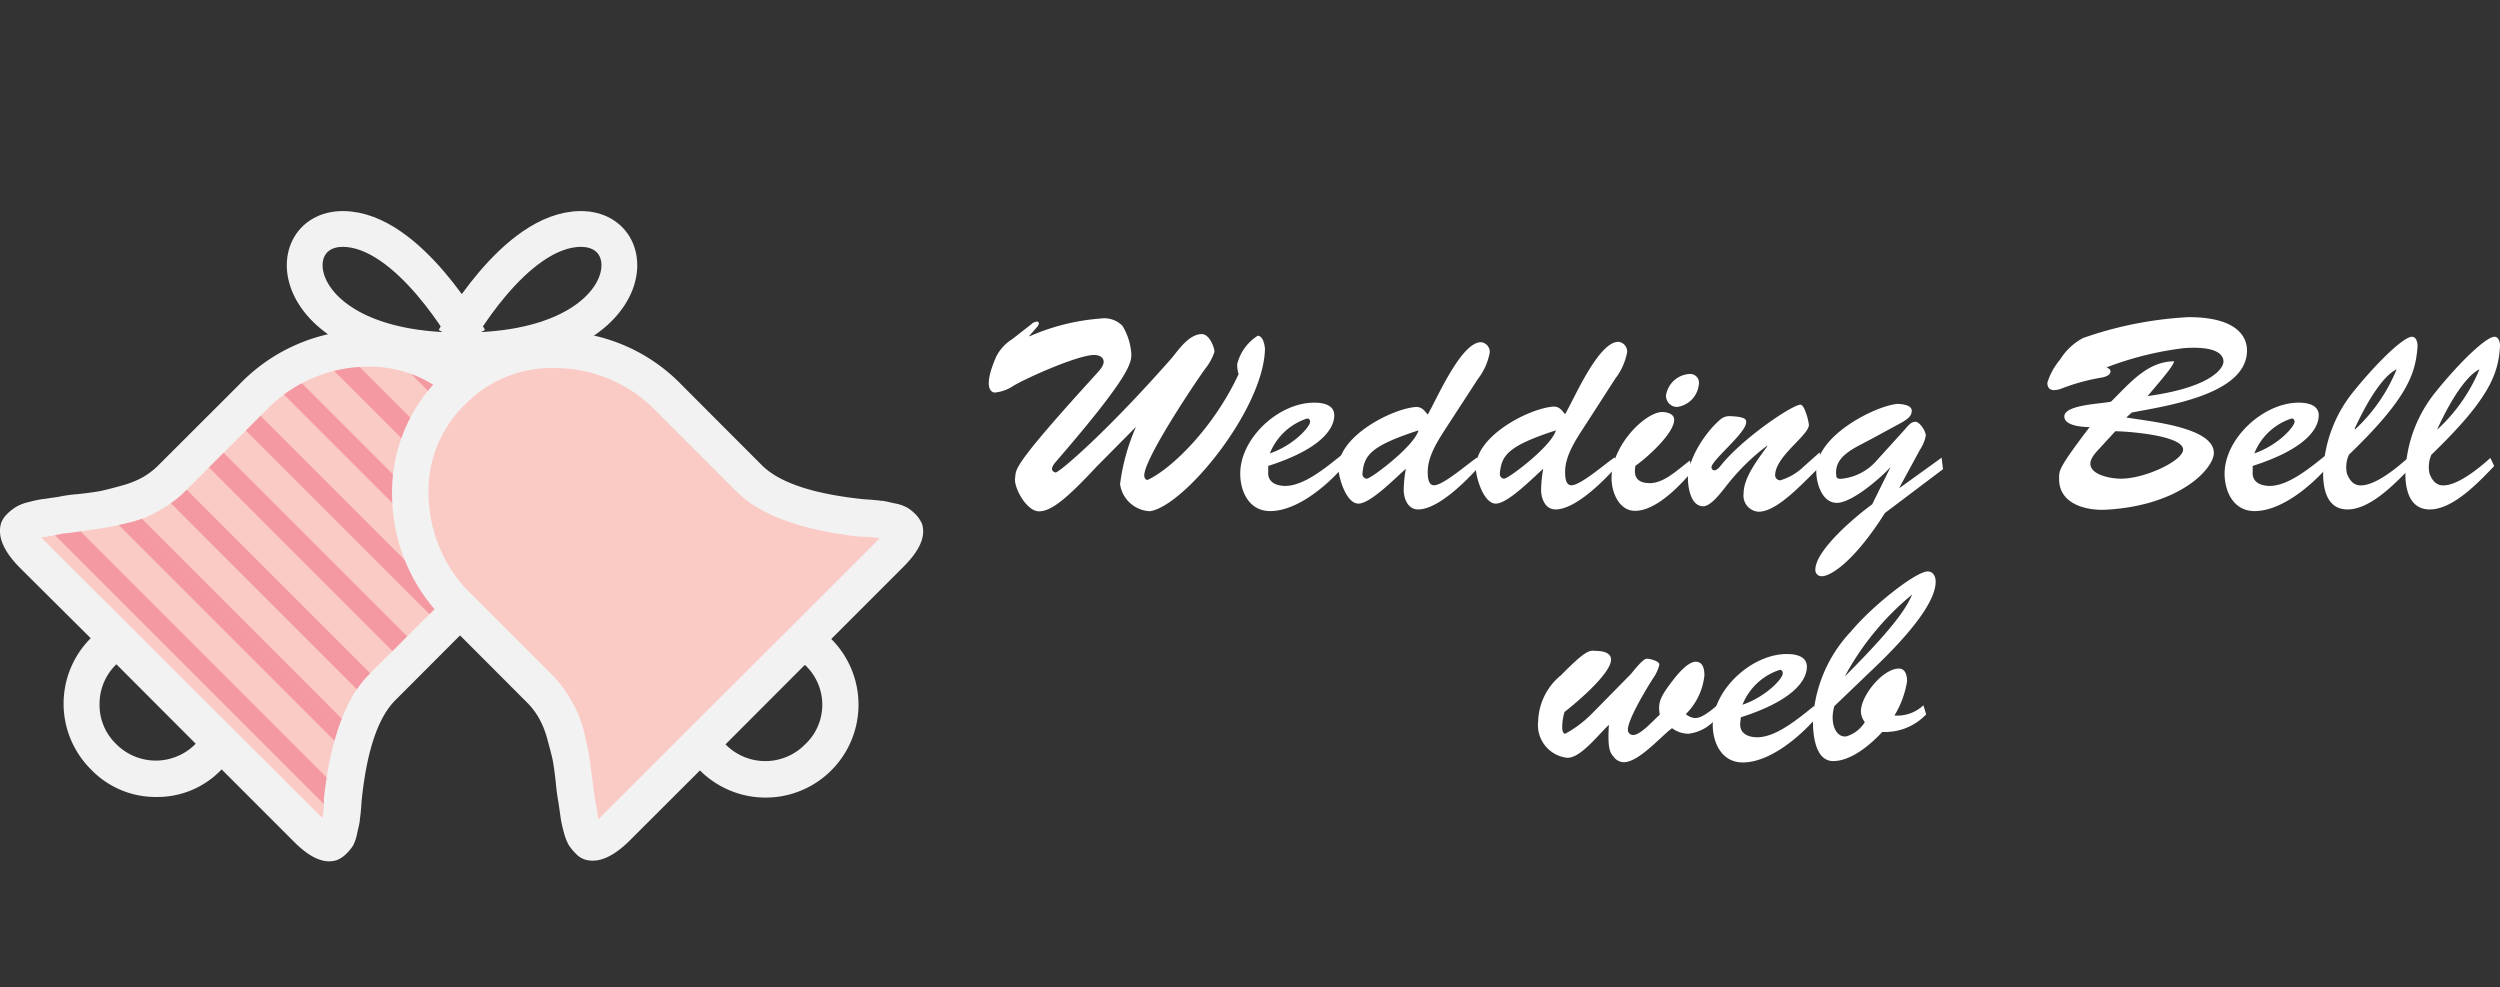 <svg xmlns="http://www.w3.org/2000/svg" xmlns:xlink="http://www.w3.org/1999/xlink" width="197.62" height="78.04" viewBox="0 0 197.62 78.04"><rect x="0" y="0" width="197.62" height="78.04" fill="#333333" stroke="none"/><defs><style>.cls-1,.cls-5,.cls-6{fill:none;}.cls-2{fill:#f2f2f2;}.cls-3{fill:#facac5;}.cls-4{clip-path:url(#clip-path);}.cls-5{stroke:#f499a2;stroke-width:1.64px;}.cls-5,.cls-6{stroke-miterlimit:10;}.cls-6{stroke:#f2f2f2;stroke-width:2.83px;}.cls-7{fill:#fff;}</style><clipPath id="clip-path"><path class="cls-1" d="M25.48,64.66a7.3,7.3,0,0,0,.12-1.58q.79-7,3.58-9.78L35.5,47a11.08,11.08,0,0,0,3.43-7.68,9.62,9.62,0,0,0-2.88-7.44A9.49,9.49,0,0,0,28.64,29,11.18,11.18,0,0,0,21,32.47l-6.32,6.32A8.15,8.15,0,0,1,13.18,40a11.55,11.55,0,0,1-1.49.82,9.27,9.27,0,0,1-1.85.58c-.79.18-1.32.29-1.61.33L6.47,42c-.89.12-1.38.18-1.46.18-.81.16-1.39.26-1.76.3.12.13.27.27.43.43L25.3,64.48Z"/></clipPath></defs><title>wedding_bell_white</title><g id="レイヤー_2" data-name="レイヤー 2"><g id="レイヤー_1-2" data-name="レイヤー 1"><path class="cls-2" d="M28.45,64.72c0,.28-.11.66-.21,1.12a3.68,3.68,0,0,1-.33,1,3.45,3.45,0,0,1-.52.63,2.19,2.19,0,0,1-.76.52c-1,.32-2.1-.16-3.4-1.46l-5.71-5.71A7,7,0,0,1,12.36,63,7.08,7.08,0,0,1,7.17,60.8a7.32,7.32,0,0,1,0-10.35L1.61,44.92C.28,43.59-.23,42.39.09,41.34a2,2,0,0,1,.46-.7,4,4,0,0,1,.67-.54,3.37,3.37,0,0,1,1-.4,9.84,9.84,0,0,1,1.09-.24l1.28-.18a11.4,11.4,0,0,1,1.55-.22c.91-.1,1.55-.19,1.91-.27s.88-.21,1.55-.4a7.26,7.26,0,0,0,1.73-.69,6,6,0,0,0,1.27-1l6.32-6.31a14,14,0,0,1,9.72-4.31,12.29,12.29,0,0,1,9.47,3.7,12.44,12.44,0,0,1,3.74,9.51,13.9,13.9,0,0,1-4.29,9.74l-6.31,6.32q-2.07,2.07-2.67,8C28.54,64,28.5,64.44,28.45,64.72Zm-13-5.95L9.2,52.51a4.34,4.34,0,0,0-1.33,3.16,4.26,4.26,0,0,0,1.3,3.13,4.4,4.4,0,0,0,6.29,0Z"/><path class="cls-3" d="M25.48,64.66a7.3,7.3,0,0,0,.12-1.58q.79-7,3.58-9.78L35.5,47a11.08,11.08,0,0,0,3.43-7.68,9.62,9.62,0,0,0-2.88-7.44A9.49,9.49,0,0,0,28.64,29,11.18,11.18,0,0,0,21,32.47l-6.32,6.32A8.15,8.15,0,0,1,13.18,40a11.55,11.55,0,0,1-1.49.82,9.27,9.27,0,0,1-1.85.58c-.79.18-1.32.29-1.61.33L6.47,42c-.89.12-1.38.18-1.46.18-.81.16-1.39.26-1.76.3.12.13.27.27.43.43L25.3,64.48Z"/><g class="cls-4"><line class="cls-5" x1="4.68" y1="0.58" x2="40.65" y2="36.56"/><line class="cls-5" x1="4.68" y1="6.42" x2="40.65" y2="42.4"/><line class="cls-5" x1="4.68" y1="12.27" x2="40.65" y2="48.24"/><line class="cls-5" x1="4.68" y1="18.11" x2="40.65" y2="54.09"/><line class="cls-5" x1="4.68" y1="23.95" x2="40.65" y2="59.93"/><line class="cls-5" x1="4.68" y1="29.79" x2="40.65" y2="65.77"/><line class="cls-5" x1="4.68" y1="35.63" x2="40.65" y2="71.61"/><line class="cls-5" x1="4.68" y1="41.48" x2="40.65" y2="77.45"/></g><path class="cls-6" d="M37.1,26.76s-4.77-8.66-10-8.66-4.56,9.6,9.29,9.6h.24c13.86,0,14.57-9.6,9.29-9.6s-10,8.66-10,8.66"/><path class="cls-2" d="M69.6,39.58c.28,0,.65.11,1.12.21a3.15,3.15,0,0,1,1,.34,3.39,3.39,0,0,1,.64.51,2.63,2.63,0,0,1,.52.76c.32,1-.17,2.11-1.46,3.4l-5.71,5.71A7.34,7.34,0,0,1,55.33,60.9L49.8,66.42c-1.34,1.34-2.53,1.84-3.58,1.52a1.67,1.67,0,0,1-.7-.46,4,4,0,0,1-.55-.66,3.93,3.93,0,0,1-.39-1,9.75,9.75,0,0,1-.25-1.09l-.18-1.27a15.5,15.5,0,0,1-.21-1.55q-.15-1.36-.27-1.92c-.08-.36-.22-.88-.4-1.54a6.94,6.94,0,0,0-.7-1.74,5.92,5.92,0,0,0-1-1.27l-6.31-6.32A13.94,13.94,0,0,1,31,39.4,12.73,12.73,0,0,1,44.18,26.19a13.89,13.89,0,0,1,9.75,4.28l6.31,6.32q2.07,2.05,8,2.67C68.87,39.5,69.31,39.54,69.6,39.58Zm-6,13-6.25,6.26a4.4,4.4,0,0,0,6.29,0A4.26,4.26,0,0,0,65,55.73,4.31,4.31,0,0,0,63.64,52.57Z"/><path class="cls-3" d="M69.54,42.56A6.63,6.63,0,0,0,68,42.43q-7-.78-9.78-3.58l-6.32-6.32a11.13,11.13,0,0,0-7.68-3.43A9.62,9.62,0,0,0,36.74,32a9.49,9.49,0,0,0-2.85,7.41,11.17,11.17,0,0,0,3.46,7.65l6.32,6.32a8.52,8.52,0,0,1,1.18,1.48,13.79,13.79,0,0,1,.82,1.49,11.11,11.11,0,0,1,.58,1.85c.18.79.29,1.33.33,1.61s.12.87.24,1.76S47,62.94,47,63c.16.81.26,1.4.3,1.76l.42-.42L69.35,42.74Z"/><path class="cls-7" d="M86.66,36.91c-2.28,2.45-3.54,3.51-4.53,3.51s-2-1.89-1.89-2.62-.41-.74,6.33-8.14c.24-.28.67-.67.67-1.06s-.39-.54-.76-.54c-1.23,0-5.24,1.76-6.39,2.45a3.17,3.17,0,0,1-1.45.52c-.24,0-1-.3.1-2.82A3.46,3.46,0,0,1,80,26.82l1.5-1.17a.75.75,0,0,1,.48-.23c.08,0,.26.08,0,.43l-.61.69,0,.05A17.07,17.07,0,0,1,87,25.18a2,2,0,0,1,1.73.58A4.87,4.87,0,0,1,89.43,28c0,.72-.15,1.78-6,8.54-.48.57-.22.74,0,.81s3.92-3.06,9.1-8.94c.48-.52,1.37-2,2.47-2,.61,0,1,1.06,1,1.41a4.42,4.42,0,0,1-.74,1.34c-.93,1.3-4.83,7.13-4.81,8.44,0,.19.15.39.3.32,1.89-.89,5.2-4.12,7.16-8.35a2.38,2.38,0,0,1-.11-.8,3.74,3.74,0,0,1,1.62-2.23c.44,0,.59.84.57,1.15-.2,4.79-6.4,12.33-9.09,12.72a2.49,2.49,0,0,1-2.36-2.14,16.24,16.24,0,0,1,1.26-4.53l0,0Z"/><path class="cls-7" d="M106.25,36.82c-1.32,1.54-3.7,3.58-5.85,3.58-1.58,0-2.32-1.41-2.36-2.84-.09-2.84,3-5.75,5.87-5.73.7,0,1.56.18,1.56,1,0,1.07-1.06,2.67-5.22,4l0,.47c-.06.83.65,1.11,1.35,1.11,1.54,0,3.36-1.58,4.51-2.49Zm-2.69-3.49c0-.15-.1-.28-.26-.24a4.74,4.74,0,0,0-2.92,2.75C102.29,35.19,103.59,33.7,103.56,33.33Z"/><path class="cls-7" d="M114.62,33.35c-.72,1.13-1.76,2.54-1.76,3.93,0,.34,0,1.08.5,1.08.74,0,2.73-1.76,3.43-2.21l.15.71c-1,1.13-3.25,3.41-4.84,3.41-.82,0-1.14-.87-1.14-1.56a10.15,10.15,0,0,1,.17-1.65c-.76.65-2.78,2.75-3.75,2.75S105.8,37.73,105.8,37c0-2.56,4.31-4.72,6.15-4.83.46,0,.63.28.91.6.72-1.23,2.63-5.72,4.21-5.72a.77.77,0,0,1,.69.82,4.82,4.82,0,0,1-.93,2.08Zm-6.92,4.08a.37.37,0,0,0,.33.41c.26.06,3.75-2.54,4.1-3.82C108.31,35.26,107.83,36,107.7,37.43Z"/><path class="cls-7" d="M125.48,33.35c-.72,1.13-1.76,2.54-1.76,3.93,0,.34,0,1.08.5,1.08.74,0,2.73-1.76,3.43-2.21l.15.71c-1,1.13-3.25,3.41-4.84,3.41-.82,0-1.14-.87-1.14-1.56a10.15,10.15,0,0,1,.17-1.65c-.76.65-2.78,2.75-3.75,2.75s-1.58-2.08-1.58-2.84c0-2.56,4.31-4.72,6.15-4.83.46,0,.63.28.91.6.72-1.23,2.63-5.72,4.21-5.72a.77.77,0,0,1,.69.82,4.82,4.82,0,0,1-.93,2.08Zm-6.92,4.08a.37.37,0,0,0,.33.41c.26.06,3.75-2.54,4.1-3.82C119.17,35.26,118.69,36,118.56,37.43Z"/><path class="cls-7" d="M133.78,37.23c-1,1.19-2.88,3.15-4.53,3.15-1.28,0-1.86-1.48-1.86-2.58,0-2.65,2.71-5.23,4-5.23.36,0,.95.13.95.61,0,1.08-2.15,3-3.06,3.64-.17.89.15,1.37,1.15,1.37,1.15,0,2.28-1.15,3.15-1.78Zm-2.08-6a2,2,0,0,1,1.89-1.67.69.69,0,0,1,.71.68,2,2,0,0,1-1.73,1.93A.88.88,0,0,1,131.7,31.2Z"/><path class="cls-7" d="M143.84,35.76l.17,1c-1.14,1-3.38,3.69-5,3.69A1.27,1.27,0,0,1,137.83,39c0-1.3,1.18-2.74,1.87-3.73l0-.05a17.22,17.22,0,0,0-3.34,3.32c-.33.41-1.13,1.48-1.72,1.48-.95,0-1.19-1.37-1.21-2.11-.07-1.49,1.3-3.68,2.56-4.75a1.1,1.1,0,0,1,.84-.26c1.3.05,1.2.35,1.2.48,0,.85-2.74,3-2.74,3.56a.24.24,0,0,0,.24.24c.15,0,.35-.2.44-.31,1.73-2.21,5.72-4.88,6.35-4.88.09,0,.22.11.35.42a4.69,4.69,0,0,1,.32,1.17c0,.84-2.67,2.49-2.67,4a.41.41,0,0,0,.4.39,4.48,4.48,0,0,0,1.86-1.09Z"/><path class="cls-7" d="M149.45,36.91l0,0c-.78.87-3.06,2.84-4.25,2.84s-1.63-1.58-1.63-2.53c0-2.84,4.73-5.14,6.4-5.29.3,0,1.15.06,1.15.54s-.43.69-.72.89l-2.47,1.34c-1.36.74-3,1.35-2.77,2.93,0,.17.15.22.34.22a4.21,4.21,0,0,0,2.76-1.35l2.32-2.56c.21-.24.47-.6.82-.6s.83.73.83,1.1a3.08,3.08,0,0,1-.46,1.11l-1.63,3,.05,0,3.29-2.37.11.91L149,40.55c-2.28,3.62-4.19,5-5,5a.49.49,0,0,1-.5-.52c0-1.56,3.29-4.3,4.49-5.16Z"/><path class="cls-7" d="M175,35.8c0,1.24-2.67,4.16-8.5,4.49-1.56.09-3.73-.43-3.73-2.41,0-.69-.11-.8,2.41-4.12-.61,0-2-.11-2-.84,0-.94,3-1,3.69-1.17,1.41-1.37,2.84-3.19,5-3.19-.15.37-.31.65-2.11,2.75,4.9-.67,6-2.14,6-2.73s-.63-1.24-3.14-1.06a25.72,25.72,0,0,0-6.1,1.52c.13.06.31.15.31.32,0,.33-.5.46-.78.5a15.81,15.81,0,0,0-3,.82,2,2,0,0,1-.67.16c-.37,0-.54-.22-.54-.59a5.31,5.31,0,0,1,1-1.82,4.82,4.82,0,0,1,1.82-1.71A29.81,29.81,0,0,1,173,25.07c3.73,0,4.62,1.47,4.62,2.64,0,3.52-6.57,4.4-9.11,4.9l-.43.39C169.66,33.29,175,33.72,175,35.8Zm-9-.39c-.28.3-.76.78-.76,1.24,0,.93,1.71,1.19,2.41,1.19,1.93,0,4.92-1.43,4.92-2.3,0-1.13-4.47-1.45-5.36-1.45Z"/><path class="cls-7" d="M184.07,36.82c-1.32,1.54-3.71,3.58-5.85,3.58-1.59,0-2.32-1.41-2.37-2.84-.08-2.84,3.06-5.75,5.88-5.73.69,0,1.56.18,1.56,1,0,1.07-1.06,2.67-5.22,4l0,.47c-.06.83.65,1.11,1.35,1.11,1.54,0,3.36-1.58,4.51-2.49Zm-2.69-3.49c0-.15-.11-.28-.26-.24a4.74,4.74,0,0,0-2.92,2.75C180.1,35.19,181.4,33.7,181.38,33.33Z"/><path class="cls-7" d="M190.66,36.84c-1.19,1.24-3.23,3.43-5.09,3.43-1.59,0-1.93-1.54-1.93-2.82A10.72,10.72,0,0,1,186,31c1.91-2.37,4-4.38,4.66-4.38.37,0,.46.52.44.8-.16,2.06-.72,4-5.42,8.52a2.39,2.39,0,0,0-.16,1.5c.2.5.5.93,1.09.93,1.19,0,2.86-1.39,3.73-2.17Zm-4.49-2.9a13.35,13.35,0,0,0,3.28-4.75c-1.07.52-2.3,2.47-3.32,4.7Z"/><path class="cls-7" d="M197.16,36.84c-1.19,1.24-3.23,3.43-5.09,3.43-1.58,0-1.93-1.54-1.93-2.82A10.72,10.72,0,0,1,192.52,31c1.91-2.37,4-4.38,4.67-4.38.36,0,.45.52.43.8-.15,2.06-.72,4-5.42,8.52a2.4,2.4,0,0,0-.15,1.5c.19.5.5.93,1.08.93,1.19,0,2.86-1.39,3.73-2.17Zm-4.48-2.9A13.44,13.44,0,0,0,196,29.19c-1.06.52-2.3,2.47-3.32,4.7Z"/><path class="cls-7" d="M128.94,53.26c.17-.21.93-1.19,1.23-1.19s1,.2,1,.46a3.09,3.09,0,0,1-.49,1.08c-.48.74-2,3.25-2,4.06a.41.41,0,0,0,.42.43c.6,0,1.64-1.21,2.1-1.6-.11-.83-.13-1.22,1-2.67.34-.46,1.21-1.52,1.84-1.52s.69.69.69,1.09a5.05,5.05,0,0,1-1.47,3.05,1.24,1.24,0,0,0,.76.31c.54,0,1.3-.65,1.71-1l0,.95A3.36,3.36,0,0,1,133.47,58a2.19,2.19,0,0,1-1.3-.44c-.93.7-2.63,2.69-3.82,2.69a1,1,0,0,1-.78-.41c-.24-.31-.52-.48-.39-2.54-.8.72-2.25,2.67-3.32,2.6a2.6,2.6,0,0,1-2.27-2.9,4.85,4.85,0,0,1,1.8-3.62c1.84-1.87,2.23-2,2.69-1.93,1,0,1.27.34,1.27.69,0,1.11-2.79,3.45-3.68,4.14a4.35,4.35,0,0,0-.18,1.24c0,.17.05.48.24.48a9.05,9.05,0,0,0,2.13-1.61Z"/><path class="cls-7" d="M143.61,56.69c-1.32,1.54-3.71,3.58-5.85,3.58-1.58,0-2.32-1.41-2.37-2.84-.08-2.84,3.06-5.75,5.88-5.73.69,0,1.56.18,1.56,1,0,1.07-1.06,2.67-5.22,4l-.05.47c-.06.83.65,1.11,1.35,1.11,1.54,0,3.36-1.58,4.51-2.49Zm-2.69-3.49c0-.15-.1-.28-.26-.24a4.74,4.74,0,0,0-2.92,2.75C139.64,55.06,141,53.57,140.92,53.2Z"/><path class="cls-7" d="M145,55.82c-.39,1.37.13,2.5.95,2.39a2.58,2.58,0,0,0,1.46-1.13,1.44,1.44,0,0,1-.31-.84c0-1.26,1.74-3.39,3-3.39.52,0,.65.55.65,1a7.44,7.44,0,0,1-1,2.71,3,3,0,0,0,2.29-.81l.22.72a4.5,4.5,0,0,1-3.47,1.39c-.93,1-2.45,2.3-3.88,2.3s-1.6-2.11-1.6-3.15a11,11,0,0,1,3-7.09c1.76-2.1,5.16-4.75,6.07-4.75.43,0,.63.39.63.81,0,2-3.21,5.22-4.6,6.57Zm.78-2.3,0,0c4.53-4.51,5-5.75,5.38-6.53l0,0A21.66,21.66,0,0,0,145.8,53.52Z"/></g></g></svg>